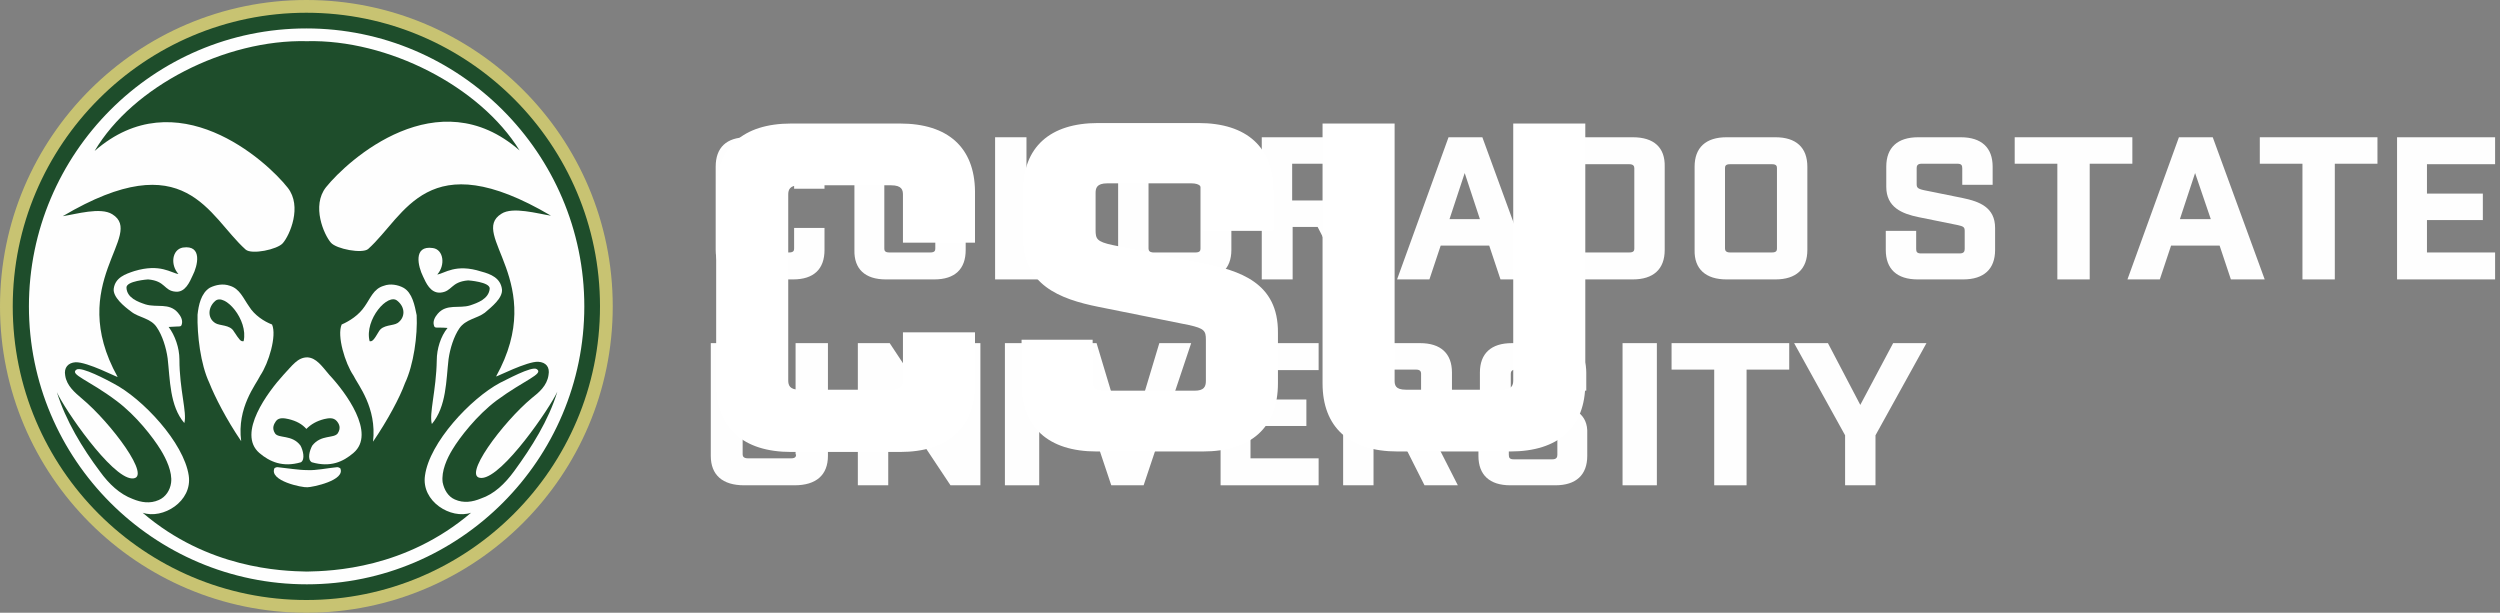 <svg viewBox="0 0 510 125" xmlns="http://www.w3.org/2000/svg" class="csulogo">
<rect x="0" y="0" width="510" height="125" fill="#808080" stroke="none"/>
<g fill-rule="evenodd" class="stacked"><path d="m152.4 57h9.4c4.2 0 6.4-2.1 6.4-6v-4.5h-6.2v4.2c0 .4-.1.8-1 .8h-7.9c-.8 0-1-.4-1-.8v-16.4c0-.4.1-.8 1-.8h7.9c.9 0 1 .4 1 .8v4.2h6.2v-4.5c0-3.9-2.3-6-6.4-6h-9.4c-4.2 0-6.4 2.1-6.4 6v17c0 3.9 2.3 6 6.4 6" fill="#fefefe"></path><path d="m180.7 57h9.9c4.2 0 6.4-2.1 6.4-6v-17c0-3.9-2.3-6-6.4-6h-9.9c-4.2 0-6.4 2.1-6.4 6v17c-.1 3.9 2.2 6 6.4 6m-.3-6.3v-16.4c0-.4.1-.8 1-.8h8.4c.9 0 1 .4 1 .8v16.4c0 .4-.1.8-1 .8h-8.4c-.9 0-1-.4-1-.8" fill="#fefefe"></path><path d="m223 51.5h-13.6v-23.5h-6.4v29h20z" fill="#fefefe"></path><path d="m251.2 51v-17c0-3.9-2.3-6-6.5-6h-10.1c-4.2 0-6.5 2.1-6.5 6v17c0 3.9 2.3 6 6.5 6h10.1c4.1 0 6.5-2.1 6.5-6m-6.3-16.7v16.4c0 .4-.1.8-1 .8h-8.6c-.8 0-1-.4-1-.8v-16.4c0-.4.1-.8 1-.8h8.6c.9 0 1 .4 1 .8" fill="#fefefe"></path><path d="m275.4 46c2.8-.7 4.3-2.7 4.3-5.8v-6.2c0-3.9-2.3-6-6.5-6h-15.8v29h6.3v-10.7h5.1l5.5 10.7h6.9zm-11.8-12.6h8.8c.8 0 1 .4 1 .8v5.9c0 .4-.1.8-1 .8h-8.8z" fill="#fefefe"></path><path d="m293.9 50.1h9.9l2.3 6.9h6.9l-10.6-29h-6.9l-10.5 29h6.6zm1.8-5.4 3.1-9.4 3.1 9.4z" fill="#fefefe"></path><path d="m333.1 28h-16.1v29h16.1c4.2 0 6.5-2.1 6.5-6v-17c.1-3.9-2.2-6-6.5-6zm-9.8 5.5h9.1c.8 0 1 .4 1 .8v16.4c0 .4-.1.8-1 .8h-9.1z" fill="#fefefe"></path><path d="m352.2 57h10c4.2 0 6.5-2.1 6.5-6v-17c0-3.9-2.3-6-6.5-6h-10c-4.2 0-6.5 2.1-6.5 6v17c-.1 3.9 2.3 6 6.5 6m-.3-6.3v-16.4c0-.4.1-.8 1-.8h8.6c.9 0 1 .4 1 .8v16.4c0 .4-.1.8-1 .8h-8.6c-.8 0-1-.4-1-.8" fill="#fefefe"></path><path d="m400.4 40.4-7.9-1.6c-1.4-.3-1.5-.6-1.5-1.3v-3.2c0-.4.1-.9 1-.9h7.3c.8 0 1 .3 1 .9v3.4h6.2v-3.7c0-3.9-2.3-6-6.5-6h-8.7c-4.2 0-6.5 2.1-6.5 6v4.1c0 4.2 3.2 5.5 6.6 6.2l7.9 1.6c1.4.3 1.5.5 1.5 1.3v3.6c0 .5-.2.9-1 .9h-7.9c-.8 0-1-.3-1-.9v-3.7h-6.2v3.9c0 3.9 2.3 6 6.5 6h9.3c4.2 0 6.5-2.1 6.5-6v-4.5c-0-4.2-3.2-5.4-6.6-6.1" fill="#fefefe"></path><path d="m435 28h-24v5.4h8.7v23.6h6.6v-23.6h8.7z" fill="#fefefe"></path><path d="m444.5 28-10.5 29h6.6l2.3-6.9h9.9l2.3 6.9h6.9l-10.6-29zm6.5 16.7h-6.3l3.1-9.4z" fill="#fefefe"></path><path d="m461 33.4h8.7v23.6h6.6v-23.6h8.7v-5.4h-24z" fill="#fefefe"></path><path d="m489 28v29h20v-5.5h-13.9v-6.6h11.4v-5.4h-11.4v-6h13.9v-5.5z" fill="#fefefe"></path><path d="m162.4 92.7c0 .4-.1.8-1 .8h-8.8c-.9 0-1.1-.4-1.1-.8v-22.7h-6.5v23c0 3.9 2.4 6 6.8 6h10.3c4.4 0 6.8-2.1 6.8-6v-23h-6.6v22.7z" fill="#fefefe"></path><path d="m193.8 88.6-12.3-18.6h-6.5v29h6.2v-19.1l12.7 19.1h6.1v-29h-6.2z" fill="#fefefe"></path><path d="m205 99h7v-29h-7z" fill="#fefefe"></path><path d="m230.1 91.3-6.4-21.3h-6.7l9.7 29h6.6l9.7-29h-6.5z" fill="#fefefe"></path><path d="m249 99h20v-5.5h-13.9v-6.6h11.4v-5.4h-11.4v-6h13.9v-5.5h-20z" fill="#fefefe"></path><path d="m296.2 82.3v-6.3c0-3.9-2.3-6-6.5-6h-15.7v29h6.2v-10.7h5l5.4 10.7h6.8l-5.6-11c2.9-.7 4.4-2.7 4.4-5.7zm-16-6.9h8.7c.8 0 1 .4 1 .8v5.9c0 .4-.1.8-1 .8h-8.7z" fill="#fefefe"></path><path d="m317.5 82.4-7.8-1.6c-1.4-.3-1.5-.6-1.5-1.3v-3.2c0-.4.1-.9 1-.9h7.3c.8 0 1 .3 1 .9v3.4h6.1v-3.7c0-3.9-2.3-6-6.5-6h-8.7c-4.2 0-6.5 2.1-6.5 6v4.1c0 4.2 3.1 5.5 6.5 6.2l7.8 1.6c1.4.3 1.5.5 1.5 1.3v3.6c0 .5-.2.9-1 .9h-7.9c-.8 0-1-.3-1-.9v-3.7h-6.2v3.9c0 3.9 2.3 6 6.5 6h9.2c4.2 0 6.5-2.1 6.5-6v-4.5c.2-4.2-2.9-5.4-6.3-6.1" fill="#fefefe"></path><path d="m331 99h7v-29h-7z" fill="#fefefe"></path><path d="m341 75.4h8.7v23.6h6.6v-23.6h8.7v-5.4h-24z" fill="#fefefe"></path><path d="m379.5 82.6-6.6-12.6h-6.9l10.4 18.8v10.2h6.2v-10.2l10.4-18.8h-6.8z" fill="#fefefe"></path></g><g class="ram"><path d="m62.5 0c-34.4 0-62.5 28-62.5 62.5s28.1 62.5 62.5 62.5c34.5 0 62.5-28 62.5-62.5s-28-62.5-62.5-62.5" fill="#c8c372"></path><path d="m62.5 2.6c-33 0-59.9 26.9-59.9 59.9 0 33.1 26.9 59.9 59.9 59.9s59.9-26.9 59.9-59.9-26.8-59.9-59.9-59.9" fill="#1e4d2b"></path><path d="m37.3 50.5c-2.2.4-2.6 3.5-.9 5.4-1.5-.2-3.7-2.2-9-.6-1.8.6-3.9 1.3-4.2 3.6-.2 1.7 2.1 3.6 3.6 4.7 1.5 1.2 4 1.3 5.2 3.2 1.1 1.6 1.9 4.1 2.2 6.3.5 4.3.4 9.7 3.4 13.2.6-2.1-1-6.8-1-13 0-2.3-.9-4.9-2.2-6.6 2.5-.2 2.5.1 2.7-.6.2-.8-.2-1.6-.8-2.3-1.8-2.1-4.3-1-6.6-1.7-1.5-.5-3.8-1.3-3.9-3.4-.1-1.4 4.4-1.7 4.4-1.7 3.6.3 3.2 2.3 5.6 2.5 2 .2 2.9-2 3.5-3.3 1-1.9 2.1-6.3-2-5.7z" fill="#fefefe"></path><path d="m53.1 76.6c1.7-2.5 3.4-8.1 2.4-10.4-1.6-.6-3.6-1.9-4.7-3.7-1.2-1.7-1.9-3.6-3.9-4.2-1.4-.5-2.9-.2-4.1.4-1.8 1.1-2.3 3.6-2.5 5.5-.1 4.1.6 10.1 2.4 13.9 1.1 2.8 3.5 7.5 6.5 11.9-.9-6.9 3-11.5 3.9-13.4zm-5.4-9c-.8-1.4-2.9-1.1-3.8-1.7-1.6-1-1.5-3.2 0-4.5 1.9-1.7 6.8 3.8 5.8 8.2-.6.1-.8-.2-2-2z" fill="#fefefe"></path><path d="m68.8 95.3c-2.1.2-4.3.7-6.1.6-1.8 0-4.1-.4-6.1-.6-.3 0-.6.2-.6.2-1.2 2.6 5.7 4 6.7 3.9 1 0 7.9-1.4 6.7-3.9-.1 0-.3-.2-.6-.2z" fill="#fefefe"></path><path d="m62.7 72.9c-.1 0-.1 0 0 0-2 0-3.1 1.7-4.9 3.6-3.1 3.4-9.5 11.9-4.9 15.9 2.1 1.8 4.8 3 8.5 1.9.9-.6.4-2.5-.1-3.4-1.7-2.3-4.5-1.4-5.2-2.5s-.2-1.9.2-2.5c.6-.8 1.7-.6 2.6-.4 1.6.4 2.7 1 3.6 2v.1-.1c1-1 2.1-1.6 3.6-2 .9-.2 1.9-.4 2.6.4.5.6.9 1.4.2 2.5-.8 1.1-3.4.2-5.2 2.5-.5.9-1.1 2.8-.1 3.4 3.8 1.1 6.4-.1 8.5-1.9 4.7-4-1.7-12.5-4.9-15.9-1.6-1.9-2.7-3.5-4.5-3.6z" fill="#fefefe"></path><path d="m102.4 59c-.3-2.3-2.3-3.1-4.2-3.6-5.3-1.7-7.5.4-9 .6 1.7-1.9 1.3-5.1-.9-5.4-4.1-.6-3 3.8-2 5.8.6 1.3 1.5 3.4 3.5 3.3 2.5-.2 2.1-2.2 5.7-2.5 0 0 4.5.3 4.4 1.7-.2 2.1-2.5 2.9-4 3.4-2.2.7-4.8-.4-6.6 1.7-.6.7-1 1.5-.8 2.3s.3.4 2.8.6c-1.4 1.7-2.2 4.3-2.2 6.6-.1 6.1-1.6 10.9-1 13 3-3.6 2.9-8.9 3.4-13.2.3-2.2 1.1-4.7 2.2-6.3 1.3-1.9 3.6-2 5.2-3.2 1.4-1.2 3.7-3 3.5-4.8z" fill="#fefefe"></path><path d="m82.3 58.7c-1.1-.6-2.7-.9-4-.4-2.1.6-2.7 2.5-3.9 4.2-1.2 1.8-3.1 3-4.7 3.7-1 2.3.7 7.9 2.4 10.4.9 1.9 4.8 6.5 4 13.5 3-4.4 5.5-9.1 6.5-11.9 1.8-3.8 2.6-9.8 2.4-13.9-.4-2-.9-4.6-2.7-5.6zm-1.2 7.2c-.9.6-3 .3-3.8 1.7-1.1 1.9-1.4 2.1-1.9 2-1.1-4.4 3.8-10 5.7-8.2 1.6 1.3 1.6 3.4 0 4.5z" fill="#fefefe"></path><path d="m62.5 5.8c-31.2 0-56.6 25.5-56.6 56.7s25.4 56.7 56.7 56.7c31.2 0 56.6-25.5 56.6-56.7s-25.5-56.7-56.7-56.7zm35.6 95.9c-1.7.7-3.5 1-5.3.2-1.4-.6-2.2-2-2.5-3.5-.3-2.3.9-4.9 2-6.7 1.5-2.5 5-7 9-10 5.7-4.2 9.7-5.4 8.2-6.4-1-.7-6.4 2.3-7.5 2.8-6 3.2-14.4 12.2-15.3 18.9-.8 5.3 5.3 9 9.4 7.6-13.4 11.4-28.3 11.9-33.5 12-5.2-.1-20.2-.6-33.5-12 4.1 1.4 10.2-2.3 9.4-7.6-1-6.7-9.4-15.7-15.4-18.8-1.1-.6-6.5-3.5-7.5-2.8-1.5 1 2.5 2.1 8.2 6.4 4 3 7.4 7.4 9 10 1.1 1.8 2.4 4.5 2.1 6.7-.2 1.5-1.1 2.9-2.5 3.5-1.8.8-3.6.5-5.3-.2-2.7-1-4.9-3.1-6.7-5.6-3.6-4.8-7-10.4-8.8-16.2 1.5 3.4 11.1 17.4 15.3 17.6 4.4.2-4.3-11.4-10.2-16.3-1.4-1.2-3.1-2.6-3.4-4.7-.3-1.6.6-2.6 2.1-2.7 2.4-.1 8.5 3.1 8.6 3-10.7-19.2 5.7-29-1.1-33.2-2.4-1.5-7.4 0-10.1.4 25.2-14.9 29.7 0 37.3 6.8 1.2 1.1 6.5 0 7.6-1.3 1.4-1.6 4-7.5 1-11.3-4.4-5.6-22.7-22.1-39.4-7.5 7.8-13.2 26.7-22.8 43.3-22.4 16.5-.4 35.3 9.2 43.4 22.3-16.7-14.6-35 1.9-39.5 7.5-3 3.8-.4 9.7 1 11.3 1.1 1.3 6.4 2.3 7.6 1.3 7.6-6.8 12-21.7 37.3-6.8-2.7-.4-7.8-1.9-10.1-.4-6.8 4.2 9.6 13.9-1.1 33.2.1.1 6.3-3.1 8.6-3 1.6.1 2.4 1.1 2.1 2.7-.3 2.2-2 3.6-3.4 4.7-5.9 4.9-14.6 16.5-10.2 16.3 4.3-.2 13.9-14.3 15.4-17.6-1.8 5.9-5.3 11.4-8.8 16.2-1.9 2.6-4.1 4.7-6.8 5.6z" fill="#fefefe"></path></g><g class="csu" fill="#fff" transform="translate(5, 0)"><path d="m178.6 25.2h-22.2c-9.8 0-15.3 4.9-15.3 13.9v39.2c0 8.9 5.4 13.9 15.3 13.9h22.2c9.8 0 15.3-4.9 15.3-13.9v-10.5h-14.7v9.8c0 .9-.2 1.9-2.4 1.9h-18.7c-2 0-2.3-.9-2.3-1.9v-37.9c0-1 .3-1.9 2.3-1.9h18.7c2.2 0 2.4 1 2.4 1.9v9.8h14.7v-10.5c-.1-8.9-5.5-13.8-15.3-13.8"></path><path d="m240.4 53.7l-18.4-3.7c-3.3-.7-3.5-1.3-3.5-3.1v-7.5c0-1 .2-2 2.4-2h17.1c1.9 0 2.3.8 2.3 2v7.7h14.5v-8.1c0-8.9-5.4-13.9-15.3-13.9h-20.5c-9.8 0-15.3 4.9-15.3 13.9v9.4c0 9.7 7.4 12.6 15.4 14.2l18.4 3.7c3.2.7 3.5 1.2 3.5 3v8.4c0 1.2-.4 2-2.3 2h-18.5c-1.9 0-2.3-.8-2.3-2v-8.4h-14.5v8.9c0 8.9 5.4 13.9 15.3 13.9h21.7c9.8 0 15.3-4.9 15.3-13.9v-10.3c.1-10.3-7.9-12.7-15.3-14.2"></path><path d="m303.7 25.2v52.4c0 1-.3 1.9-2.3 1.9h-19.6c-2.2 0-2.3-1-2.3-1.9v-52.4h-14.7v53c0 8.9 5.4 13.9 15.3 13.9h23c9.8 0 15.3-4.9 15.3-13.9v-53h-14.7"></path></g></svg>